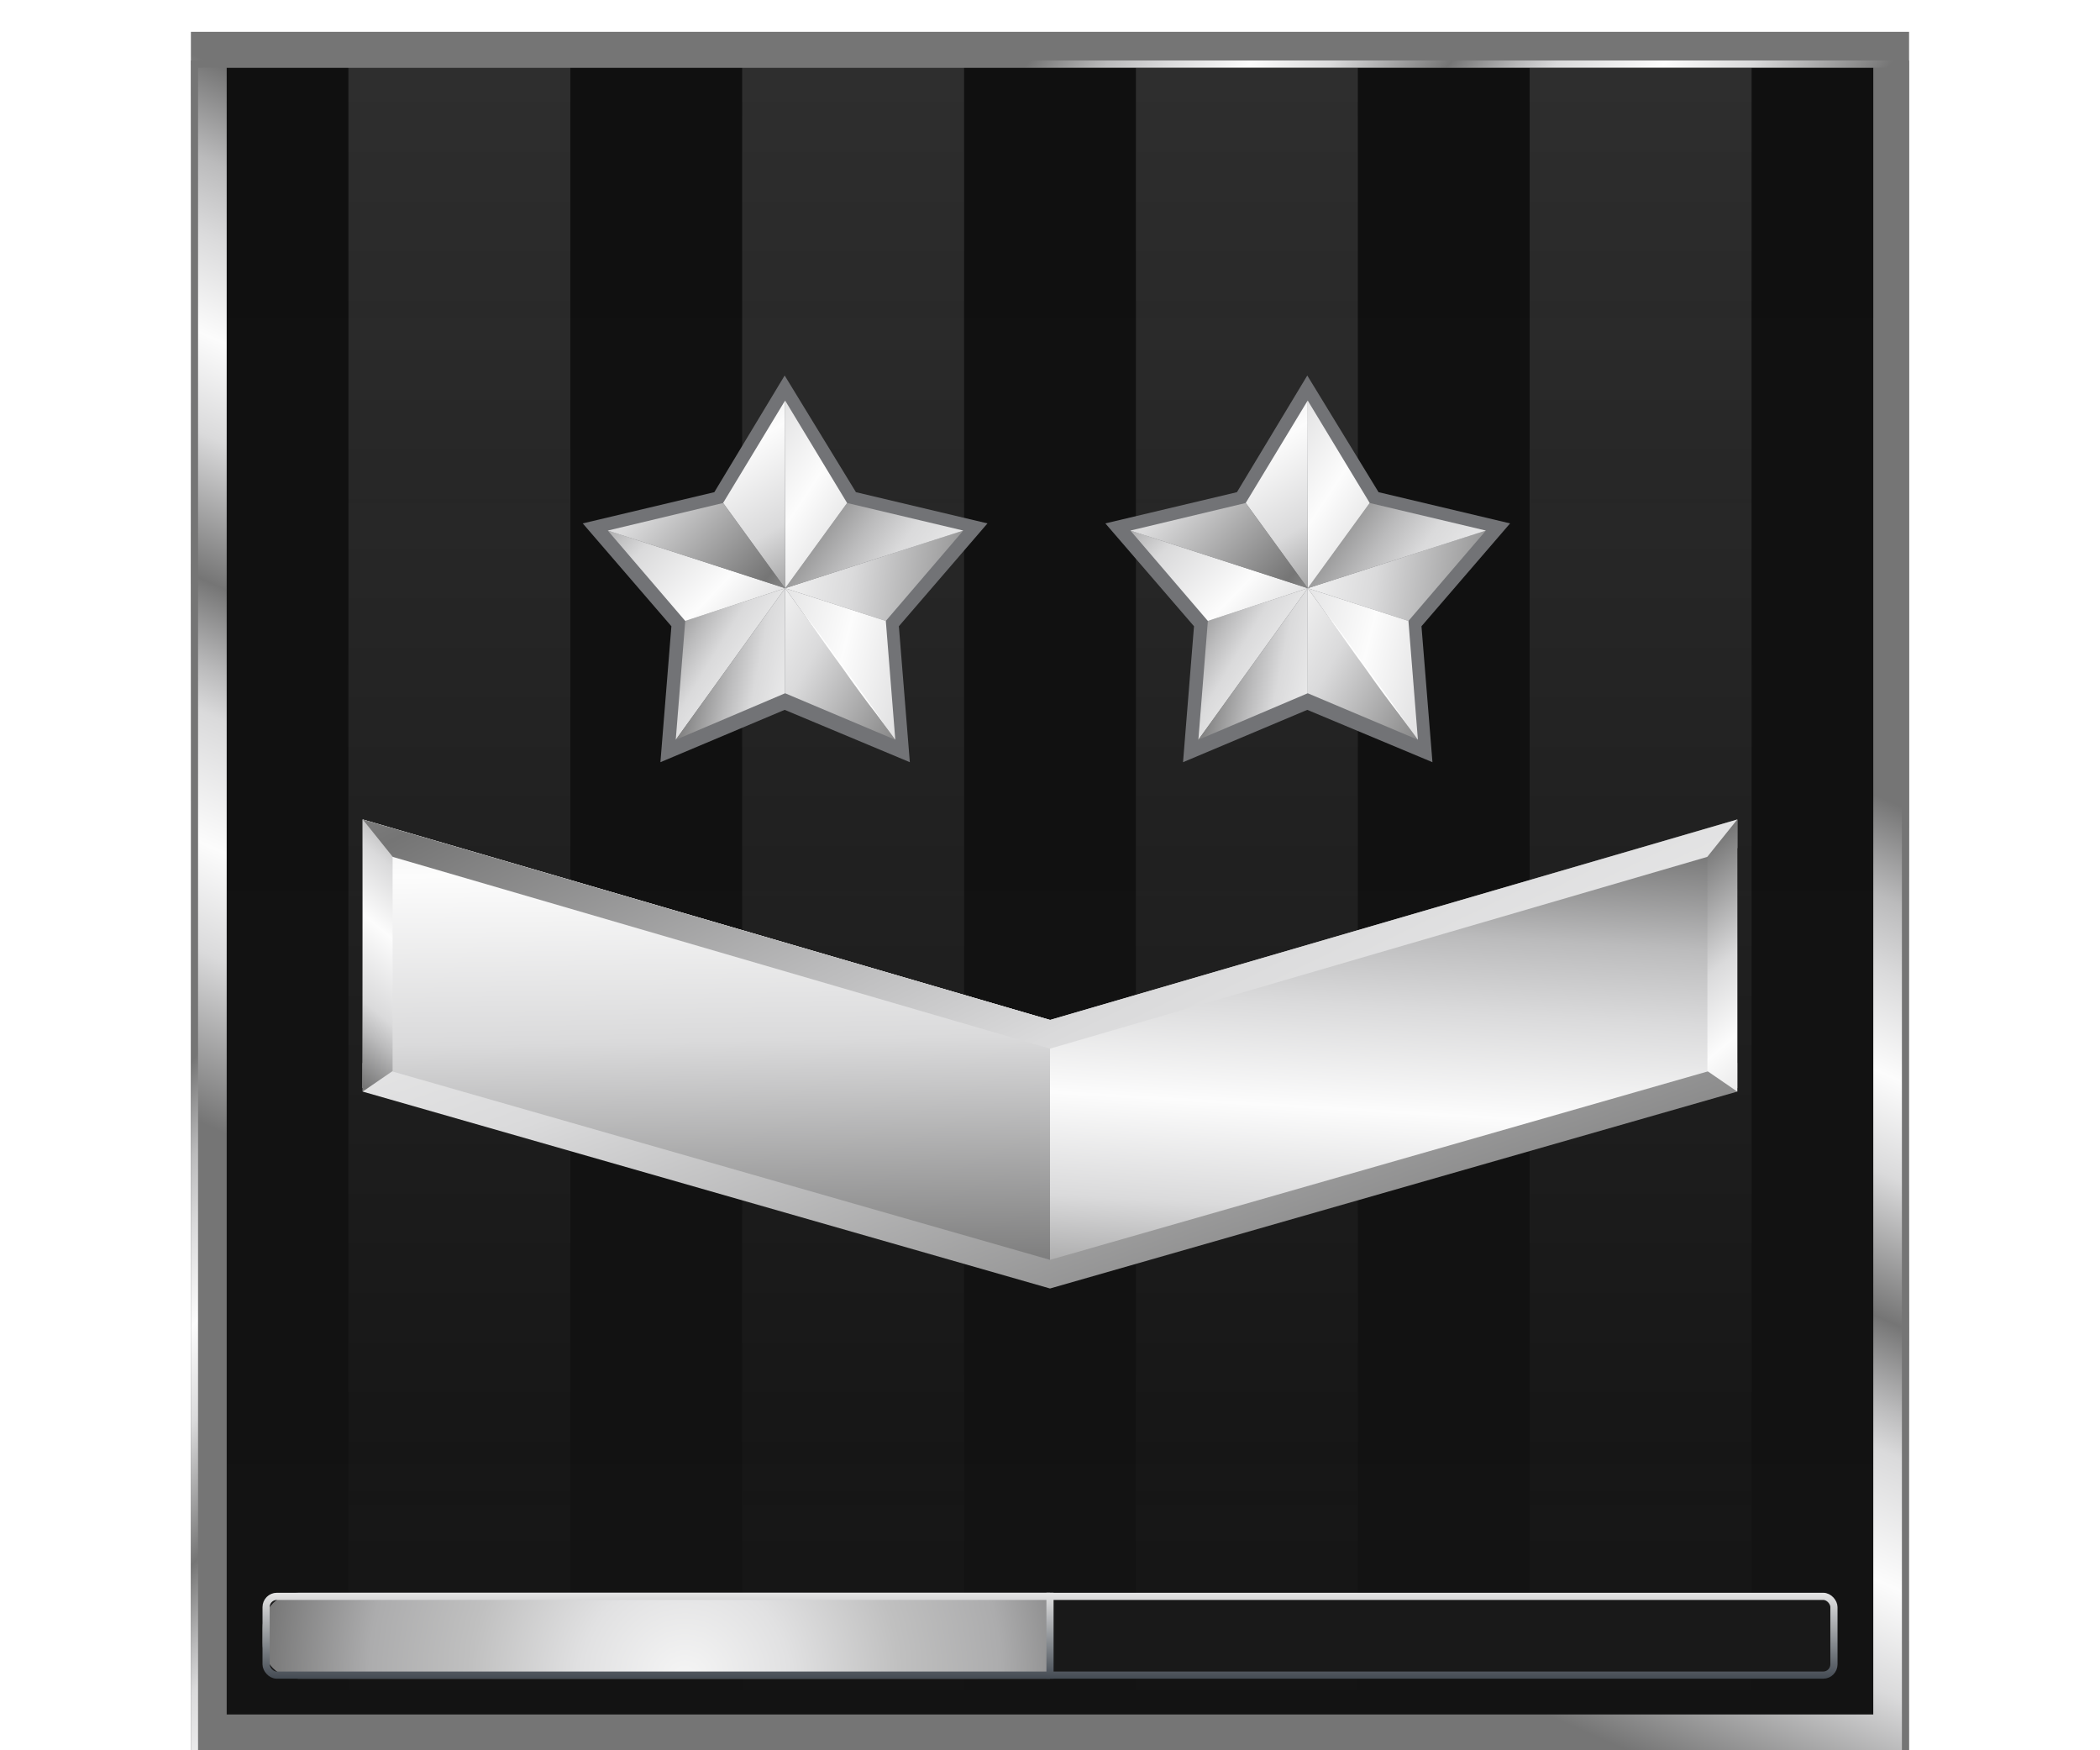 <svg width="66" height="55" viewBox="0 0 66 55" fill="none" xmlns="http://www.w3.org/2000/svg">
<rect x="6.562" y="1.562" width="52.875" height="52.875" fill="url(#paint0_linear_2005_61761)" stroke="url(#paint1_linear_2005_61761)" stroke-width="1.125"/>
<g filter="url(#filter0_i_2005_61761)">
<rect x="6.112" y="1.113" width="53.775" height="53.775" stroke="url(#paint2_linear_2005_61761)" stroke-width="0.225"/>
</g>
<g style="mix-blend-mode:plus-lighter">
<rect x="10.95" y="2.125" width="6.975" height="51.75" fill="url(#paint3_linear_2005_61761)" fill-opacity="0.2"/>
<rect x="23.325" y="2.125" width="6.975" height="51.75" fill="url(#paint4_linear_2005_61761)" fill-opacity="0.2"/>
<rect x="35.7" y="2.125" width="6.975" height="51.75" fill="url(#paint5_linear_2005_61761)" fill-opacity="0.2"/>
<rect x="48.075" y="2.125" width="6.975" height="51.75" fill="url(#paint6_linear_2005_61761)" fill-opacity="0.2"/>
</g>
<g filter="url(#filter1_d_2005_61761)">
<path d="M11.4 34.188V25.75L33 32.05L54.6 25.75V34.188L33 40.376L11.4 34.188Z" fill="url(#paint7_linear_2005_61761)"/>
<path d="M33 32.05L11.4 25.75V34.188L33 40.376V32.05Z" fill="url(#paint8_linear_2005_61761)"/>
<path d="M11.4 25.752V26.651L33 32.952L54.6 26.651V25.752L33 32.051L11.4 25.752Z" fill="url(#paint9_linear_2005_61761)"/>
<path d="M11.4 33.402V34.302L33 40.489L54.6 34.302V33.402L33 39.589L11.4 33.402Z" fill="url(#paint10_linear_2005_61761)"/>
<path fill-rule="evenodd" clip-rule="evenodd" d="M12.339 26.92L12.339 33.656L11.4 34.301L11.4 25.75L12.339 26.92Z" fill="url(#paint11_linear_2005_61761)"/>
<path fill-rule="evenodd" clip-rule="evenodd" d="M53.661 26.921L53.661 33.657L54.6 34.302L54.6 25.751L53.661 26.921Z" fill="url(#paint12_linear_2005_61761)"/>
<path d="M21.101 19.679L18.315 16.447L22.45 15.466L24.661 11.8L26.901 15.466L31.035 16.447L28.25 19.679L28.595 23.951L24.661 22.306L20.756 23.951L21.101 19.679Z" fill="#727376"/>
<path d="M27.84 19.512L30.275 16.671L24.675 18.484L27.84 19.512Z" fill="url(#paint13_linear_2005_61761)"/>
<path d="M24.675 18.485L30.275 16.672L26.623 15.806L24.675 18.485Z" fill="url(#paint14_linear_2005_61761)"/>
<path d="M24.675 18.484V21.785L28.138 23.246L24.675 18.484Z" fill="url(#paint15_linear_2005_61761)"/>
<path d="M24.675 18.484L26.623 15.805L24.675 12.586V18.484Z" fill="url(#paint16_linear_2005_61761)"/>
<path d="M21.536 19.512L21.238 23.246L24.674 18.484L21.536 19.512Z" fill="url(#paint17_linear_2005_61761)"/>
<path d="M27.84 19.512L24.675 18.484L28.138 23.246L27.84 19.512Z" fill="url(#paint18_linear_2005_61761)"/>
<path d="M24.674 18.484L21.238 23.246L24.674 21.785V18.484Z" fill="url(#paint19_linear_2005_61761)"/>
<path d="M24.675 18.484L19.101 16.671L21.536 19.512L24.675 18.484Z" fill="url(#paint20_linear_2005_61761)"/>
<path d="M24.674 12.586L22.726 15.805L24.674 18.484V12.586Z" fill="url(#paint21_linear_2005_61761)"/>
<path d="M24.675 18.485L22.727 15.806L19.101 16.672L24.675 18.485Z" fill="url(#paint22_linear_2005_61761)"/>
<path d="M24.999 18.918C24.999 18.918 25.189 19.161 25.486 19.567C25.784 19.946 26.163 20.487 26.541 21.001C26.92 21.515 27.299 22.056 27.57 22.435C27.84 22.841 28.03 23.084 28.03 23.084C28.03 23.084 27.84 22.841 27.543 22.435C27.245 22.056 26.866 21.542 26.487 21.001C26.109 20.487 25.73 19.946 25.459 19.567C25.189 19.161 24.999 18.918 24.999 18.918Z" fill="white"/>
<path d="M37.526 19.679L34.74 16.447L38.875 15.466L41.086 11.8L43.326 15.466L47.46 16.447L44.675 19.679L45.02 23.951L41.086 22.306L37.181 23.951L37.526 19.679Z" fill="#727376"/>
<path d="M44.265 19.512L46.7 16.671L41.1 18.484L44.265 19.512Z" fill="url(#paint23_linear_2005_61761)"/>
<path d="M41.1 18.485L46.7 16.672L43.048 15.806L41.1 18.485Z" fill="url(#paint24_linear_2005_61761)"/>
<path d="M41.1 18.484V21.785L44.563 23.246L41.1 18.484Z" fill="url(#paint25_linear_2005_61761)"/>
<path d="M41.1 18.484L43.048 15.805L41.1 12.586V18.484Z" fill="url(#paint26_linear_2005_61761)"/>
<path d="M37.961 19.512L37.663 23.246L41.099 18.484L37.961 19.512Z" fill="url(#paint27_linear_2005_61761)"/>
<path d="M44.265 19.512L41.1 18.484L44.563 23.246L44.265 19.512Z" fill="url(#paint28_linear_2005_61761)"/>
<path d="M41.099 18.484L37.663 23.246L41.099 21.785V18.484Z" fill="url(#paint29_linear_2005_61761)"/>
<path d="M41.1 18.484L35.526 16.671L37.961 19.512L41.1 18.484Z" fill="url(#paint30_linear_2005_61761)"/>
<path d="M41.099 12.586L39.151 15.805L41.099 18.484V12.586Z" fill="url(#paint31_linear_2005_61761)"/>
<path d="M41.1 18.485L39.152 15.806L35.526 16.672L41.1 18.485Z" fill="url(#paint32_linear_2005_61761)"/>
<path d="M41.424 18.918C41.424 18.918 41.614 19.161 41.911 19.567C42.209 19.946 42.587 20.487 42.966 21.001C43.345 21.515 43.724 22.056 43.994 22.435C44.265 22.841 44.454 23.084 44.454 23.084C44.454 23.084 44.265 22.841 43.967 22.435C43.67 22.056 43.291 21.542 42.912 21.001C42.533 20.487 42.155 19.946 41.884 19.567C41.614 19.161 41.424 18.918 41.424 18.918Z" fill="white"/>
</g>
<rect x="8.25" y="50.05" width="49.5" height="2.7" rx="0.45" fill="#191919"/>
<path d="M8.25 51.175C8.25 50.554 8.754 50.05 9.375 50.05H33V52.75H9.375C8.754 52.75 8.25 52.246 8.25 51.625V51.175Z" fill="url(#paint33_radial_2005_61761)"/>
<g filter="url(#filter2_dd_2005_61761)">
<rect x="8.363" y="50.163" width="49.275" height="2.475" rx="0.338" stroke="url(#paint34_linear_2005_61761)" stroke-width="0.225"/>
</g>
<g filter="url(#filter3_dd_2005_61761)">
<path d="M33 50.05V52.75" stroke="url(#paint35_linear_2005_61761)" stroke-width="0.225"/>
</g>
<defs>
<filter id="filter0_i_2005_61761" x="6" y="1" width="54" height="54.9" filterUnits="userSpaceOnUse" color-interpolation-filters="sRGB">
<feFlood flood-opacity="0" result="BackgroundImageFix"/>
<feBlend mode="normal" in="SourceGraphic" in2="BackgroundImageFix" result="shape"/>
<feColorMatrix in="SourceAlpha" type="matrix" values="0 0 0 0 0 0 0 0 0 0 0 0 0 0 0 0 0 0 127 0" result="hardAlpha"/>
<feOffset dy="0.9"/>
<feGaussianBlur stdDeviation="0.45"/>
<feComposite in2="hardAlpha" operator="arithmetic" k2="-1" k3="1"/>
<feColorMatrix type="matrix" values="0 0 0 0 0 0 0 0 0 0 0 0 0 0 0 0 0 0 0.25 0"/>
<feBlend mode="normal" in2="shape" result="effect1_innerShadow_2005_61761"/>
</filter>
<filter id="filter1_d_2005_61761" x="0.15" y="0.551" width="65.7" height="51.188" filterUnits="userSpaceOnUse" color-interpolation-filters="sRGB">
<feFlood flood-opacity="0" result="BackgroundImageFix"/>
<feColorMatrix in="SourceAlpha" type="matrix" values="0 0 0 0 0 0 0 0 0 0 0 0 0 0 0 0 0 0 127 0" result="hardAlpha"/>
<feOffset/>
<feGaussianBlur stdDeviation="5.625"/>
<feColorMatrix type="matrix" values="0 0 0 0 0 0 0 0 0 0 0 0 0 0 0 0 0 0 0.8 0"/>
<feBlend mode="normal" in2="BackgroundImageFix" result="effect1_dropShadow_2005_61761"/>
<feBlend mode="normal" in="SourceGraphic" in2="effect1_dropShadow_2005_61761" result="shape"/>
</filter>
<filter id="filter2_dd_2005_61761" x="7.35" y="49.15" width="51.3" height="4.5" filterUnits="userSpaceOnUse" color-interpolation-filters="sRGB">
<feFlood flood-opacity="0" result="BackgroundImageFix"/>
<feColorMatrix in="SourceAlpha" type="matrix" values="0 0 0 0 0 0 0 0 0 0 0 0 0 0 0 0 0 0 127 0" result="hardAlpha"/>
<feOffset/>
<feGaussianBlur stdDeviation="0.45"/>
<feColorMatrix type="matrix" values="0 0 0 0 0 0 0 0 0 0 0 0 0 0 0 0 0 0 1 0"/>
<feBlend mode="normal" in2="BackgroundImageFix" result="effect1_dropShadow_2005_61761"/>
<feColorMatrix in="SourceAlpha" type="matrix" values="0 0 0 0 0 0 0 0 0 0 0 0 0 0 0 0 0 0 127 0" result="hardAlpha"/>
<feOffset/>
<feGaussianBlur stdDeviation="0.225"/>
<feColorMatrix type="matrix" values="0 0 0 0 0 0 0 0 0 0 0 0 0 0 0 0 0 0 1 0"/>
<feBlend mode="normal" in2="effect1_dropShadow_2005_61761" result="effect2_dropShadow_2005_61761"/>
<feBlend mode="normal" in="SourceGraphic" in2="effect2_dropShadow_2005_61761" result="shape"/>
</filter>
<filter id="filter3_dd_2005_61761" x="31.987" y="49.15" width="2.025" height="4.5" filterUnits="userSpaceOnUse" color-interpolation-filters="sRGB">
<feFlood flood-opacity="0" result="BackgroundImageFix"/>
<feColorMatrix in="SourceAlpha" type="matrix" values="0 0 0 0 0 0 0 0 0 0 0 0 0 0 0 0 0 0 127 0" result="hardAlpha"/>
<feOffset/>
<feGaussianBlur stdDeviation="0.45"/>
<feColorMatrix type="matrix" values="0 0 0 0 0 0 0 0 0 0 0 0 0 0 0 0 0 0 1 0"/>
<feBlend mode="normal" in2="BackgroundImageFix" result="effect1_dropShadow_2005_61761"/>
<feColorMatrix in="SourceAlpha" type="matrix" values="0 0 0 0 0 0 0 0 0 0 0 0 0 0 0 0 0 0 127 0" result="hardAlpha"/>
<feOffset/>
<feGaussianBlur stdDeviation="0.225"/>
<feColorMatrix type="matrix" values="0 0 0 0 0 0 0 0 0 0 0 0 0 0 0 0 0 0 1 0"/>
<feBlend mode="normal" in2="effect1_dropShadow_2005_61761" result="effect2_dropShadow_2005_61761"/>
<feBlend mode="normal" in="SourceGraphic" in2="effect2_dropShadow_2005_61761" result="shape"/>
</filter>
<linearGradient id="paint0_linear_2005_61761" x1="33" y1="1" x2="33" y2="55" gradientUnits="userSpaceOnUse">
<stop stop-color="#101010"/>
<stop offset="1" stop-color="#131313"/>
</linearGradient>
<linearGradient id="paint1_linear_2005_61761" x1="4.425" y1="1" x2="-7.905" y2="29.019" gradientUnits="userSpaceOnUse">
<stop stop-color="#757575"/>
<stop offset="0.093" stop-color="#BBBBBC"/>
<stop offset="0.162" stop-color="#DADADB"/>
<stop offset="0.258" stop-color="#FCFCFC"/>
<stop offset="0.352" stop-color="#DADADB"/>
<stop offset="0.489" stop-color="#757575"/>
<stop offset="0.571" stop-color="#BBBBBC"/>
<stop offset="0.613" stop-color="#DADADB"/>
<stop offset="0.737" stop-color="#FCFCFC"/>
<stop offset="0.839" stop-color="#DADADB"/>
<stop offset="1" stop-color="#757575"/>
</linearGradient>
<linearGradient id="paint2_linear_2005_61761" x1="7.013" y1="31.262" x2="22.964" y2="44.628" gradientUnits="userSpaceOnUse">
<stop stop-color="#757575"/>
<stop offset="0.093" stop-color="#BBBBBC"/>
<stop offset="0.162" stop-color="#DADADB"/>
<stop offset="0.258" stop-color="#FCFCFC"/>
<stop offset="0.352" stop-color="#DADADB"/>
<stop offset="0.489" stop-color="#757575"/>
<stop offset="0.571" stop-color="#BBBBBC"/>
<stop offset="0.613" stop-color="#DADADB"/>
<stop offset="0.737" stop-color="#FCFCFC"/>
<stop offset="0.839" stop-color="#DADADB"/>
<stop offset="1" stop-color="#757575"/>
</linearGradient>
<linearGradient id="paint3_linear_2005_61761" x1="14.438" y1="2.125" x2="14.438" y2="53.875" gradientUnits="userSpaceOnUse">
<stop stop-color="#A6A6A6"/>
<stop offset="1" stop-color="#A6A6A6" stop-opacity="0"/>
</linearGradient>
<linearGradient id="paint4_linear_2005_61761" x1="26.812" y1="2.125" x2="26.812" y2="53.875" gradientUnits="userSpaceOnUse">
<stop stop-color="#A6A6A6"/>
<stop offset="1" stop-color="#A6A6A6" stop-opacity="0"/>
</linearGradient>
<linearGradient id="paint5_linear_2005_61761" x1="39.188" y1="2.125" x2="39.188" y2="53.875" gradientUnits="userSpaceOnUse">
<stop stop-color="#A6A6A6"/>
<stop offset="1" stop-color="#A6A6A6" stop-opacity="0"/>
</linearGradient>
<linearGradient id="paint6_linear_2005_61761" x1="51.563" y1="2.125" x2="51.563" y2="53.875" gradientUnits="userSpaceOnUse">
<stop stop-color="#A6A6A6"/>
<stop offset="1" stop-color="#A6A6A6" stop-opacity="0"/>
</linearGradient>
<linearGradient id="paint7_linear_2005_61761" x1="8.475" y1="24.062" x2="6.496" y2="58.174" gradientUnits="userSpaceOnUse">
<stop stop-color="#757575"/>
<stop offset="0.093" stop-color="#BBBBBC"/>
<stop offset="0.162" stop-color="#DADADB"/>
<stop offset="0.258" stop-color="#FCFCFC"/>
<stop offset="0.352" stop-color="#DADADB"/>
<stop offset="0.489" stop-color="#757575"/>
<stop offset="0.571" stop-color="#BBBBBC"/>
<stop offset="0.613" stop-color="#DADADB"/>
<stop offset="0.737" stop-color="#FCFCFC"/>
<stop offset="0.839" stop-color="#DADADB"/>
<stop offset="1" stop-color="#757575"/>
</linearGradient>
<linearGradient id="paint8_linear_2005_61761" x1="-23.025" y1="13.488" x2="-22.192" y2="69.956" gradientUnits="userSpaceOnUse">
<stop stop-color="#757575"/>
<stop offset="0.093" stop-color="#BBBBBC"/>
<stop offset="0.162" stop-color="#DADADB"/>
<stop offset="0.258" stop-color="#FCFCFC"/>
<stop offset="0.352" stop-color="#DADADB"/>
<stop offset="0.489" stop-color="#757575"/>
<stop offset="0.571" stop-color="#BBBBBC"/>
<stop offset="0.613" stop-color="#DADADB"/>
<stop offset="0.737" stop-color="#FCFCFC"/>
<stop offset="0.839" stop-color="#DADADB"/>
<stop offset="1" stop-color="#757575"/>
</linearGradient>
<linearGradient id="paint9_linear_2005_61761" x1="-73.308" y1="4.181" x2="-21.311" y2="110.102" gradientUnits="userSpaceOnUse">
<stop stop-color="#757575"/>
<stop offset="0.093" stop-color="#BBBBBC"/>
<stop offset="0.14" stop-color="#DADADB"/>
<stop offset="0.258" stop-color="#FCFCFC"/>
<stop offset="0.36" stop-color="#DADADB"/>
<stop offset="0.489" stop-color="#757575"/>
<stop offset="0.571" stop-color="#BBBBBC"/>
<stop offset="0.613" stop-color="#DADADB"/>
<stop offset="0.737" stop-color="#FCFCFC"/>
<stop offset="0.839" stop-color="#DADADB"/>
<stop offset="1" stop-color="#757575"/>
</linearGradient>
<linearGradient id="paint10_linear_2005_61761" x1="-44.596" y1="11.788" x2="-4.37" y2="123.786" gradientUnits="userSpaceOnUse">
<stop stop-color="#757575"/>
<stop offset="0.093" stop-color="#BBBBBC"/>
<stop offset="0.14" stop-color="#DADADB"/>
<stop offset="0.258" stop-color="#FCFCFC"/>
<stop offset="0.36" stop-color="#DADADB"/>
<stop offset="0.489" stop-color="#757575"/>
<stop offset="0.571" stop-color="#BBBBBC"/>
<stop offset="0.613" stop-color="#DADADB"/>
<stop offset="0.737" stop-color="#FCFCFC"/>
<stop offset="0.839" stop-color="#DADADB"/>
<stop offset="1" stop-color="#757575"/>
</linearGradient>
<linearGradient id="paint11_linear_2005_61761" x1="9.6" y1="43.3" x2="20.327" y2="30.417" gradientUnits="userSpaceOnUse">
<stop stop-color="#757575"/>
<stop offset="0.093" stop-color="#BBBBBC"/>
<stop offset="0.14" stop-color="#DADADB"/>
<stop offset="0.258" stop-color="#FCFCFC"/>
<stop offset="0.36" stop-color="#DADADB"/>
<stop offset="0.489" stop-color="#757575"/>
<stop offset="0.571" stop-color="#BBBBBC"/>
<stop offset="0.613" stop-color="#DADADB"/>
<stop offset="0.737" stop-color="#FCFCFC"/>
<stop offset="0.839" stop-color="#DADADB"/>
<stop offset="1" stop-color="#757575"/>
</linearGradient>
<linearGradient id="paint12_linear_2005_61761" x1="57.413" y1="49.151" x2="44.761" y2="33.927" gradientUnits="userSpaceOnUse">
<stop stop-color="#757575"/>
<stop offset="0.093" stop-color="#BBBBBC"/>
<stop offset="0.14" stop-color="#DADADB"/>
<stop offset="0.258" stop-color="#FCFCFC"/>
<stop offset="0.36" stop-color="#DADADB"/>
<stop offset="0.489" stop-color="#757575"/>
<stop offset="0.571" stop-color="#BBBBBC"/>
<stop offset="0.613" stop-color="#DADADB"/>
<stop offset="0.737" stop-color="#FCFCFC"/>
<stop offset="0.839" stop-color="#DADADB"/>
<stop offset="1" stop-color="#757575"/>
</linearGradient>
<linearGradient id="paint13_linear_2005_61761" x1="1.363" y1="13.924" x2="31.759" y2="18.488" gradientUnits="userSpaceOnUse">
<stop stop-color="#757575"/>
<stop offset="0.093" stop-color="#BBBBBC"/>
<stop offset="0.14" stop-color="#DADADB"/>
<stop offset="0.258" stop-color="#FCFCFC"/>
<stop offset="0.36" stop-color="#DADADB"/>
<stop offset="0.489" stop-color="#757575"/>
<stop offset="0.571" stop-color="#BBBBBC"/>
<stop offset="0.613" stop-color="#DADADB"/>
<stop offset="0.737" stop-color="#FCFCFC"/>
<stop offset="0.839" stop-color="#DADADB"/>
<stop offset="1" stop-color="#757575"/>
</linearGradient>
<linearGradient id="paint14_linear_2005_61761" x1="13.693" y1="7.781" x2="36.775" y2="24.167" gradientUnits="userSpaceOnUse">
<stop stop-color="#757575"/>
<stop offset="0.093" stop-color="#BBBBBC"/>
<stop offset="0.14" stop-color="#DADADB"/>
<stop offset="0.258" stop-color="#FCFCFC"/>
<stop offset="0.36" stop-color="#DADADB"/>
<stop offset="0.489" stop-color="#757575"/>
<stop offset="0.571" stop-color="#BBBBBC"/>
<stop offset="0.613" stop-color="#DADADB"/>
<stop offset="0.737" stop-color="#FCFCFC"/>
<stop offset="0.839" stop-color="#DADADB"/>
<stop offset="1" stop-color="#757575"/>
</linearGradient>
<linearGradient id="paint15_linear_2005_61761" x1="5.786" y1="9.612" x2="29.338" y2="22.727" gradientUnits="userSpaceOnUse">
<stop stop-color="#757575"/>
<stop offset="0.093" stop-color="#BBBBBC"/>
<stop offset="0.14" stop-color="#DADADB"/>
<stop offset="0.258" stop-color="#FCFCFC"/>
<stop offset="0.36" stop-color="#DADADB"/>
<stop offset="0.489" stop-color="#757575"/>
<stop offset="0.571" stop-color="#BBBBBC"/>
<stop offset="0.613" stop-color="#DADADB"/>
<stop offset="0.737" stop-color="#FCFCFC"/>
<stop offset="0.839" stop-color="#DADADB"/>
<stop offset="1" stop-color="#757575"/>
</linearGradient>
<linearGradient id="paint16_linear_2005_61761" x1="10.397" y1="6.088" x2="30.402" y2="19.319" gradientUnits="userSpaceOnUse">
<stop stop-color="#757575"/>
<stop offset="0.093" stop-color="#BBBBBC"/>
<stop offset="0.14" stop-color="#DADADB"/>
<stop offset="0.258" stop-color="#FCFCFC"/>
<stop offset="0.36" stop-color="#DADADB"/>
<stop offset="0.489" stop-color="#757575"/>
<stop offset="0.571" stop-color="#BBBBBC"/>
<stop offset="0.613" stop-color="#DADADB"/>
<stop offset="0.737" stop-color="#FCFCFC"/>
<stop offset="0.839" stop-color="#DADADB"/>
<stop offset="1" stop-color="#757575"/>
</linearGradient>
<linearGradient id="paint17_linear_2005_61761" x1="12.121" y1="14.239" x2="29.002" y2="24.548" gradientUnits="userSpaceOnUse">
<stop stop-color="#757575"/>
<stop offset="0.093" stop-color="#BBBBBC"/>
<stop offset="0.14" stop-color="#DADADB"/>
<stop offset="0.258" stop-color="#FCFCFC"/>
<stop offset="0.36" stop-color="#DADADB"/>
<stop offset="0.489" stop-color="#757575"/>
<stop offset="0.571" stop-color="#BBBBBC"/>
<stop offset="0.613" stop-color="#DADADB"/>
<stop offset="0.737" stop-color="#FCFCFC"/>
<stop offset="0.839" stop-color="#DADADB"/>
<stop offset="1" stop-color="#757575"/>
</linearGradient>
<linearGradient id="paint18_linear_2005_61761" x1="7.113" y1="15.98" x2="33.306" y2="22.598" gradientUnits="userSpaceOnUse">
<stop stop-color="#757575"/>
<stop offset="0.093" stop-color="#BBBBBC"/>
<stop offset="0.14" stop-color="#DADADB"/>
<stop offset="0.258" stop-color="#FCFCFC"/>
<stop offset="0.36" stop-color="#DADADB"/>
<stop offset="0.489" stop-color="#757575"/>
<stop offset="0.571" stop-color="#BBBBBC"/>
<stop offset="0.613" stop-color="#DADADB"/>
<stop offset="0.737" stop-color="#FCFCFC"/>
<stop offset="0.839" stop-color="#DADADB"/>
<stop offset="1" stop-color="#757575"/>
</linearGradient>
<linearGradient id="paint19_linear_2005_61761" x1="14.888" y1="7.863" x2="33.031" y2="11.488" gradientUnits="userSpaceOnUse">
<stop stop-color="#757575"/>
<stop offset="0.093" stop-color="#BBBBBC"/>
<stop offset="0.14" stop-color="#DADADB"/>
<stop offset="0.258" stop-color="#FCFCFC"/>
<stop offset="0.36" stop-color="#DADADB"/>
<stop offset="0.489" stop-color="#757575"/>
<stop offset="0.571" stop-color="#BBBBBC"/>
<stop offset="0.613" stop-color="#DADADB"/>
<stop offset="0.737" stop-color="#FCFCFC"/>
<stop offset="0.839" stop-color="#DADADB"/>
<stop offset="1" stop-color="#757575"/>
</linearGradient>
<linearGradient id="paint20_linear_2005_61761" x1="11.698" y1="7.855" x2="26.464" y2="22.266" gradientUnits="userSpaceOnUse">
<stop stop-color="#757575"/>
<stop offset="0.093" stop-color="#BBBBBC"/>
<stop offset="0.14" stop-color="#DADADB"/>
<stop offset="0.258" stop-color="#FCFCFC"/>
<stop offset="0.36" stop-color="#DADADB"/>
<stop offset="0.489" stop-color="#757575"/>
<stop offset="0.571" stop-color="#BBBBBC"/>
<stop offset="0.613" stop-color="#DADADB"/>
<stop offset="0.737" stop-color="#FCFCFC"/>
<stop offset="0.839" stop-color="#DADADB"/>
<stop offset="1" stop-color="#757575"/>
</linearGradient>
<linearGradient id="paint21_linear_2005_61761" x1="20.033" y1="8.113" x2="33.696" y2="30.716" gradientUnits="userSpaceOnUse">
<stop stop-color="#757575"/>
<stop offset="0.093" stop-color="#BBBBBC"/>
<stop offset="0.14" stop-color="#DADADB"/>
<stop offset="0.258" stop-color="#FCFCFC"/>
<stop offset="0.36" stop-color="#DADADB"/>
<stop offset="0.489" stop-color="#757575"/>
<stop offset="0.571" stop-color="#BBBBBC"/>
<stop offset="0.613" stop-color="#DADADB"/>
<stop offset="0.737" stop-color="#FCFCFC"/>
<stop offset="0.839" stop-color="#DADADB"/>
<stop offset="1" stop-color="#757575"/>
</linearGradient>
<linearGradient id="paint22_linear_2005_61761" x1="11.877" y1="7.637" x2="35.74" y2="30.319" gradientUnits="userSpaceOnUse">
<stop stop-color="#757575"/>
<stop offset="0.093" stop-color="#BBBBBC"/>
<stop offset="0.14" stop-color="#DADADB"/>
<stop offset="0.258" stop-color="#FCFCFC"/>
<stop offset="0.36" stop-color="#DADADB"/>
<stop offset="0.489" stop-color="#757575"/>
<stop offset="0.571" stop-color="#BBBBBC"/>
<stop offset="0.613" stop-color="#DADADB"/>
<stop offset="0.737" stop-color="#FCFCFC"/>
<stop offset="0.839" stop-color="#DADADB"/>
<stop offset="1" stop-color="#757575"/>
</linearGradient>
<linearGradient id="paint23_linear_2005_61761" x1="17.788" y1="13.924" x2="48.184" y2="18.488" gradientUnits="userSpaceOnUse">
<stop stop-color="#757575"/>
<stop offset="0.093" stop-color="#BBBBBC"/>
<stop offset="0.14" stop-color="#DADADB"/>
<stop offset="0.258" stop-color="#FCFCFC"/>
<stop offset="0.36" stop-color="#DADADB"/>
<stop offset="0.489" stop-color="#757575"/>
<stop offset="0.571" stop-color="#BBBBBC"/>
<stop offset="0.613" stop-color="#DADADB"/>
<stop offset="0.737" stop-color="#FCFCFC"/>
<stop offset="0.839" stop-color="#DADADB"/>
<stop offset="1" stop-color="#757575"/>
</linearGradient>
<linearGradient id="paint24_linear_2005_61761" x1="30.118" y1="7.781" x2="53.2" y2="24.167" gradientUnits="userSpaceOnUse">
<stop stop-color="#757575"/>
<stop offset="0.093" stop-color="#BBBBBC"/>
<stop offset="0.14" stop-color="#DADADB"/>
<stop offset="0.258" stop-color="#FCFCFC"/>
<stop offset="0.36" stop-color="#DADADB"/>
<stop offset="0.489" stop-color="#757575"/>
<stop offset="0.571" stop-color="#BBBBBC"/>
<stop offset="0.613" stop-color="#DADADB"/>
<stop offset="0.737" stop-color="#FCFCFC"/>
<stop offset="0.839" stop-color="#DADADB"/>
<stop offset="1" stop-color="#757575"/>
</linearGradient>
<linearGradient id="paint25_linear_2005_61761" x1="22.211" y1="9.612" x2="45.763" y2="22.727" gradientUnits="userSpaceOnUse">
<stop stop-color="#757575"/>
<stop offset="0.093" stop-color="#BBBBBC"/>
<stop offset="0.14" stop-color="#DADADB"/>
<stop offset="0.258" stop-color="#FCFCFC"/>
<stop offset="0.36" stop-color="#DADADB"/>
<stop offset="0.489" stop-color="#757575"/>
<stop offset="0.571" stop-color="#BBBBBC"/>
<stop offset="0.613" stop-color="#DADADB"/>
<stop offset="0.737" stop-color="#FCFCFC"/>
<stop offset="0.839" stop-color="#DADADB"/>
<stop offset="1" stop-color="#757575"/>
</linearGradient>
<linearGradient id="paint26_linear_2005_61761" x1="26.822" y1="6.088" x2="46.827" y2="19.319" gradientUnits="userSpaceOnUse">
<stop stop-color="#757575"/>
<stop offset="0.093" stop-color="#BBBBBC"/>
<stop offset="0.14" stop-color="#DADADB"/>
<stop offset="0.258" stop-color="#FCFCFC"/>
<stop offset="0.36" stop-color="#DADADB"/>
<stop offset="0.489" stop-color="#757575"/>
<stop offset="0.571" stop-color="#BBBBBC"/>
<stop offset="0.613" stop-color="#DADADB"/>
<stop offset="0.737" stop-color="#FCFCFC"/>
<stop offset="0.839" stop-color="#DADADB"/>
<stop offset="1" stop-color="#757575"/>
</linearGradient>
<linearGradient id="paint27_linear_2005_61761" x1="28.547" y1="14.239" x2="45.427" y2="24.548" gradientUnits="userSpaceOnUse">
<stop stop-color="#757575"/>
<stop offset="0.093" stop-color="#BBBBBC"/>
<stop offset="0.14" stop-color="#DADADB"/>
<stop offset="0.258" stop-color="#FCFCFC"/>
<stop offset="0.36" stop-color="#DADADB"/>
<stop offset="0.489" stop-color="#757575"/>
<stop offset="0.571" stop-color="#BBBBBC"/>
<stop offset="0.613" stop-color="#DADADB"/>
<stop offset="0.737" stop-color="#FCFCFC"/>
<stop offset="0.839" stop-color="#DADADB"/>
<stop offset="1" stop-color="#757575"/>
</linearGradient>
<linearGradient id="paint28_linear_2005_61761" x1="23.538" y1="15.98" x2="49.731" y2="22.598" gradientUnits="userSpaceOnUse">
<stop stop-color="#757575"/>
<stop offset="0.093" stop-color="#BBBBBC"/>
<stop offset="0.14" stop-color="#DADADB"/>
<stop offset="0.258" stop-color="#FCFCFC"/>
<stop offset="0.36" stop-color="#DADADB"/>
<stop offset="0.489" stop-color="#757575"/>
<stop offset="0.571" stop-color="#BBBBBC"/>
<stop offset="0.613" stop-color="#DADADB"/>
<stop offset="0.737" stop-color="#FCFCFC"/>
<stop offset="0.839" stop-color="#DADADB"/>
<stop offset="1" stop-color="#757575"/>
</linearGradient>
<linearGradient id="paint29_linear_2005_61761" x1="31.313" y1="7.863" x2="49.456" y2="11.488" gradientUnits="userSpaceOnUse">
<stop stop-color="#757575"/>
<stop offset="0.093" stop-color="#BBBBBC"/>
<stop offset="0.14" stop-color="#DADADB"/>
<stop offset="0.258" stop-color="#FCFCFC"/>
<stop offset="0.36" stop-color="#DADADB"/>
<stop offset="0.489" stop-color="#757575"/>
<stop offset="0.571" stop-color="#BBBBBC"/>
<stop offset="0.613" stop-color="#DADADB"/>
<stop offset="0.737" stop-color="#FCFCFC"/>
<stop offset="0.839" stop-color="#DADADB"/>
<stop offset="1" stop-color="#757575"/>
</linearGradient>
<linearGradient id="paint30_linear_2005_61761" x1="28.123" y1="7.855" x2="42.889" y2="22.266" gradientUnits="userSpaceOnUse">
<stop stop-color="#757575"/>
<stop offset="0.093" stop-color="#BBBBBC"/>
<stop offset="0.14" stop-color="#DADADB"/>
<stop offset="0.258" stop-color="#FCFCFC"/>
<stop offset="0.36" stop-color="#DADADB"/>
<stop offset="0.489" stop-color="#757575"/>
<stop offset="0.571" stop-color="#BBBBBC"/>
<stop offset="0.613" stop-color="#DADADB"/>
<stop offset="0.737" stop-color="#FCFCFC"/>
<stop offset="0.839" stop-color="#DADADB"/>
<stop offset="1" stop-color="#757575"/>
</linearGradient>
<linearGradient id="paint31_linear_2005_61761" x1="36.458" y1="8.113" x2="50.121" y2="30.716" gradientUnits="userSpaceOnUse">
<stop stop-color="#757575"/>
<stop offset="0.093" stop-color="#BBBBBC"/>
<stop offset="0.14" stop-color="#DADADB"/>
<stop offset="0.258" stop-color="#FCFCFC"/>
<stop offset="0.36" stop-color="#DADADB"/>
<stop offset="0.489" stop-color="#757575"/>
<stop offset="0.571" stop-color="#BBBBBC"/>
<stop offset="0.613" stop-color="#DADADB"/>
<stop offset="0.737" stop-color="#FCFCFC"/>
<stop offset="0.839" stop-color="#DADADB"/>
<stop offset="1" stop-color="#757575"/>
</linearGradient>
<linearGradient id="paint32_linear_2005_61761" x1="28.302" y1="7.637" x2="52.165" y2="30.319" gradientUnits="userSpaceOnUse">
<stop stop-color="#757575"/>
<stop offset="0.093" stop-color="#BBBBBC"/>
<stop offset="0.14" stop-color="#DADADB"/>
<stop offset="0.258" stop-color="#FCFCFC"/>
<stop offset="0.36" stop-color="#DADADB"/>
<stop offset="0.489" stop-color="#757575"/>
<stop offset="0.571" stop-color="#BBBBBC"/>
<stop offset="0.613" stop-color="#DADADB"/>
<stop offset="0.737" stop-color="#FCFCFC"/>
<stop offset="0.839" stop-color="#DADADB"/>
<stop offset="1" stop-color="#757575"/>
</linearGradient>
<radialGradient id="paint33_radial_2005_61761" cx="0" cy="0" r="1" gradientUnits="userSpaceOnUse" gradientTransform="translate(21.525 52.75) rotate(180) scale(13.275 13.275)">
<stop stop-color="#F5F5F5"/>
<stop offset="0.247" stop-color="#E1E1E2"/>
<stop offset="0.506" stop-color="#C0C0C0"/>
<stop offset="0.746" stop-color="#ACACAD"/>
<stop offset="1" stop-color="#767676"/>
</radialGradient>
<linearGradient id="paint34_linear_2005_61761" x1="33" y1="50.05" x2="33" y2="52.75" gradientUnits="userSpaceOnUse">
<stop stop-color="#E5E5E5"/>
<stop offset="1" stop-color="#444B53"/>
</linearGradient>
<linearGradient id="paint35_linear_2005_61761" x1="33.5" y1="50.05" x2="33.5" y2="52.75" gradientUnits="userSpaceOnUse">
<stop stop-color="#E5E5E5"/>
<stop offset="1" stop-color="#444B53"/>
</linearGradient>
</defs>
</svg>
